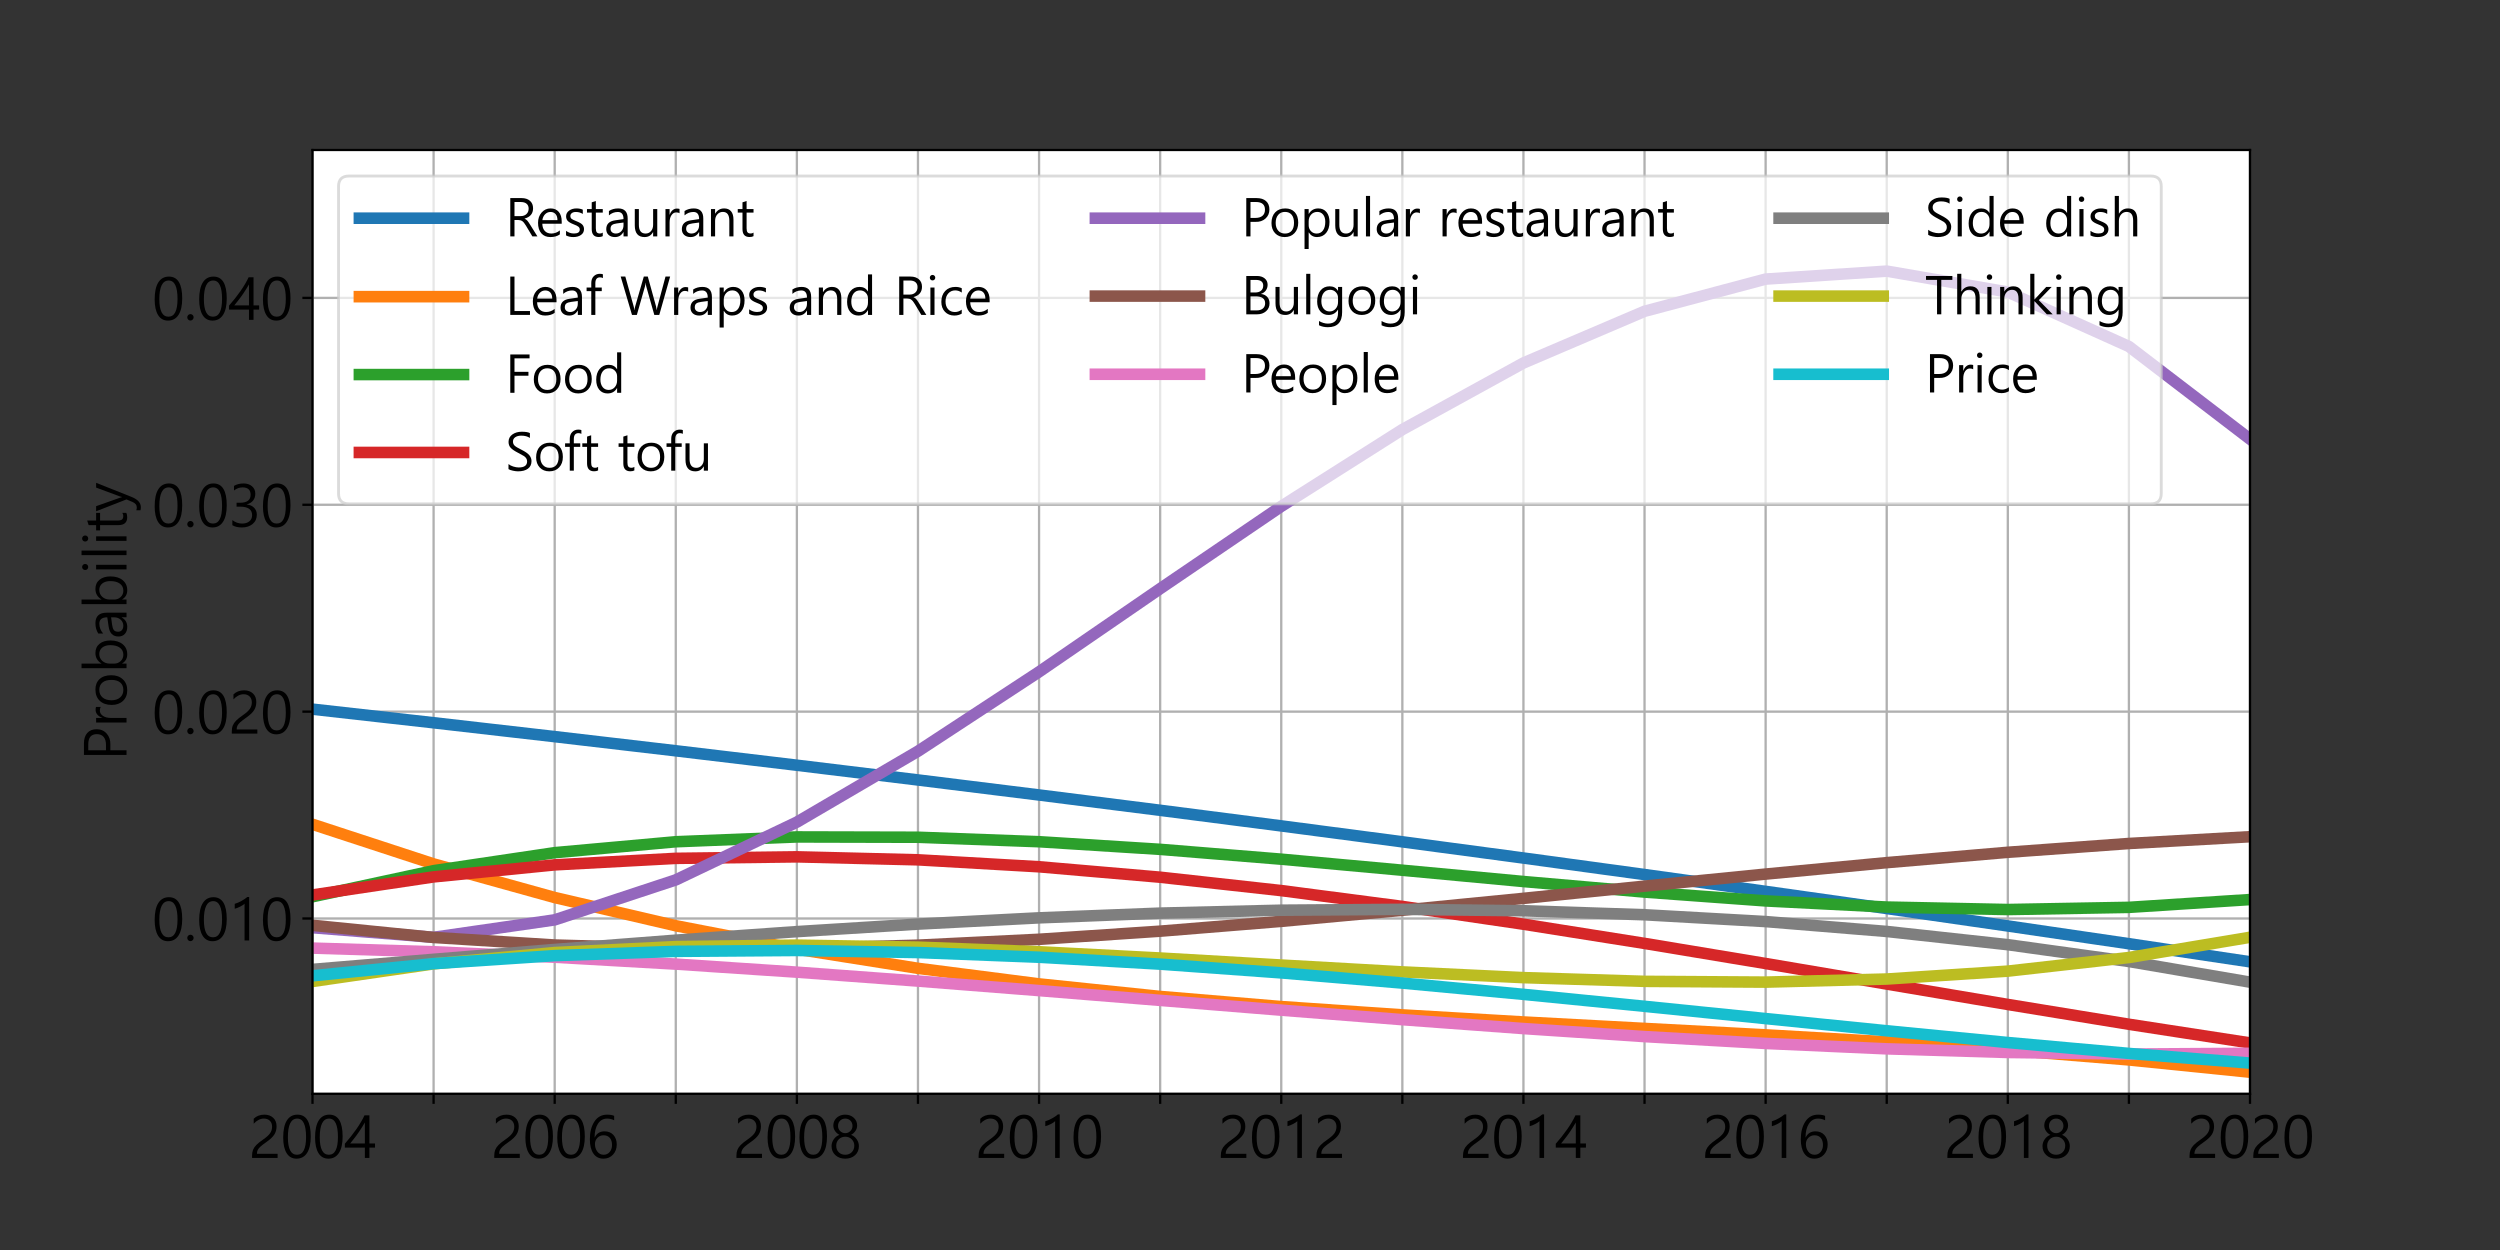 <?xml version="1.0" encoding="utf-8" standalone="no"?>
<!DOCTYPE svg PUBLIC "-//W3C//DTD SVG 1.1//EN"
  "http://www.w3.org/Graphics/SVG/1.1/DTD/svg11.dtd">
<svg xmlns:xlink="http://www.w3.org/1999/xlink" width="864pt" height="432pt" viewBox="0 0 864 432" xmlns="http://www.w3.org/2000/svg" version="1.1">
 <rect x="0" y="0" width="864" height="432" fill="#333333" stroke="none"/>
 <defs>
  <style type="text/css">*{stroke-linejoin: round; stroke-linecap: butt}</style>
 </defs>
 <g id="figure_1">
  <g id="patch_1">
   <path d="M 0 432 
L 864 432 
L 864 0 
L 0 0 
L 0 432 
z
" style="fill: none"/>
  </g>
  <g id="axes_1">
   <g id="patch_2">
    <path d="M 108 378 
L 777.6 378 
L 777.6 51.84 
L 108 51.84 
z
" style="fill: #ffffff"/>
   </g>
   <g id="matplotlib.axis_1">
    <g id="xtick_1">
     <g id="line2d_1">
      <path d="M 108 378 
L 108 51.84 
" clip-path="url(#pc6b57146b2)" style="fill: none; stroke: #b0b0b0; stroke-width: 0.8; stroke-linecap: square"/>
     </g>
     <g id="line2d_2">
      <defs>
       <path id="mdc9b3213f9" d="M 0 0 
L 0 3.5 
" style="stroke: #000000; stroke-width: 0.8"/>
      </defs>
      <g>
       <use xlink:href="#mdc9b3213f9" x="108" y="378" style="stroke: #000000; stroke-width: 0.8"/>
      </g>
     </g>
     <g id="text_1">
      <!-- 2004 -->
      <g transform="translate(85.969 400.184)scale(0.2 -0.2)">
       <defs>
        <path id="MalgunGothic-32" d="M 2519 3372 
Q 2519 3784 2275 4018 
Q 2031 4253 1628 4253 
Q 1341 4253 1053 4104 
Q 766 3956 534 3697 
L 534 4234 
Q 981 4675 1691 4675 
Q 2281 4675 2642 4334 
Q 3003 3994 3003 3416 
Q 3003 2919 2772 2545 
Q 2541 2172 1984 1775 
Q 1459 1406 1254 1215 
Q 1050 1025 967 854 
Q 884 684 884 450 
L 3116 450 
L 3116 0 
L 356 0 
L 356 225 
Q 356 603 461 870 
Q 566 1138 811 1392 
Q 1056 1647 1597 2022 
Q 2091 2363 2305 2670 
Q 2519 2978 2519 3372 
z
" transform="scale(0.016)"/>
        <path id="MalgunGothic-30" d="M 278 2206 
Q 278 3425 675 4050 
Q 1072 4675 1819 4675 
Q 3253 4675 3253 2319 
Q 3253 1156 2854 539 
Q 2456 -78 1716 -78 
Q 1016 -78 647 520 
Q 278 1119 278 2206 
z
M 784 2231 
Q 784 344 1769 344 
Q 2747 344 2747 2259 
Q 2747 4250 1794 4250 
Q 784 4250 784 2231 
z
" transform="scale(0.016)"/>
        <path id="MalgunGothic-34" d="M 2703 4600 
L 2703 1563 
L 3309 1563 
L 3309 1113 
L 2703 1113 
L 2703 0 
L 2213 0 
L 2213 1113 
L 50 1113 
L 50 1534 
Q 728 2297 1295 3109 
Q 1863 3922 2172 4600 
L 2703 4600 
z
M 625 1563 
L 2213 1563 
L 2213 3831 
Q 1613 2788 959 1981 
L 625 1563 
z
" transform="scale(0.016)"/>
       </defs>
       <use xlink:href="#MalgunGothic-32"/>
       <use xlink:href="#MalgunGothic-30" x="55.078"/>
       <use xlink:href="#MalgunGothic-30" x="110.156"/>
       <use xlink:href="#MalgunGothic-34" x="165.234"/>
      </g>
     </g>
    </g>
    <g id="xtick_2">
     <g id="line2d_3">
      <path d="M 149.85 378 
L 149.85 51.84 
" clip-path="url(#pc6b57146b2)" style="fill: none; stroke: #b0b0b0; stroke-width: 0.8; stroke-linecap: square"/>
     </g>
     <g id="line2d_4">
      <g>
       <use xlink:href="#mdc9b3213f9" x="149.85" y="378" style="stroke: #000000; stroke-width: 0.8"/>
      </g>
     </g>
    </g>
    <g id="xtick_3">
     <g id="line2d_5">
      <path d="M 191.7 378 
L 191.7 51.84 
" clip-path="url(#pc6b57146b2)" style="fill: none; stroke: #b0b0b0; stroke-width: 0.8; stroke-linecap: square"/>
     </g>
     <g id="line2d_6">
      <g>
       <use xlink:href="#mdc9b3213f9" x="191.7" y="378" style="stroke: #000000; stroke-width: 0.8"/>
      </g>
     </g>
     <g id="text_2">
      <!-- 2006 -->
      <g transform="translate(169.669 400.184)scale(0.2 -0.2)">
       <defs>
        <path id="MalgunGothic-36" d="M 2981 4069 
Q 2619 4250 2228 4250 
Q 1591 4250 1228 3689 
Q 866 3128 869 2213 
L 884 2213 
Q 1203 2872 1938 2872 
Q 2547 2872 2903 2478 
Q 3259 2084 3259 1450 
Q 3259 797 2857 359 
Q 2456 -78 1825 -78 
Q 1116 -78 736 478 
Q 356 1034 356 2019 
Q 356 3181 847 3928 
Q 1338 4675 2222 4675 
Q 2700 4675 2981 4544 
L 2981 4069 
z
M 906 1506 
Q 906 1022 1165 683 
Q 1425 344 1844 344 
Q 2247 344 2498 645 
Q 2750 947 2750 1388 
Q 2750 1888 2509 2167 
Q 2269 2447 1838 2447 
Q 1444 2447 1175 2173 
Q 906 1900 906 1506 
z
" transform="scale(0.016)"/>
       </defs>
       <use xlink:href="#MalgunGothic-32"/>
       <use xlink:href="#MalgunGothic-30" x="55.078"/>
       <use xlink:href="#MalgunGothic-30" x="110.156"/>
       <use xlink:href="#MalgunGothic-36" x="165.234"/>
      </g>
     </g>
    </g>
    <g id="xtick_4">
     <g id="line2d_7">
      <path d="M 233.55 378 
L 233.55 51.84 
" clip-path="url(#pc6b57146b2)" style="fill: none; stroke: #b0b0b0; stroke-width: 0.8; stroke-linecap: square"/>
     </g>
     <g id="line2d_8">
      <g>
       <use xlink:href="#mdc9b3213f9" x="233.55" y="378" style="stroke: #000000; stroke-width: 0.8"/>
      </g>
     </g>
    </g>
    <g id="xtick_5">
     <g id="line2d_9">
      <path d="M 275.4 378 
L 275.4 51.84 
" clip-path="url(#pc6b57146b2)" style="fill: none; stroke: #b0b0b0; stroke-width: 0.8; stroke-linecap: square"/>
     </g>
     <g id="line2d_10">
      <g>
       <use xlink:href="#mdc9b3213f9" x="275.4" y="378" style="stroke: #000000; stroke-width: 0.8"/>
      </g>
     </g>
     <g id="text_3">
      <!-- 2008 -->
      <g transform="translate(253.369 400.184)scale(0.2 -0.2)">
       <defs>
        <path id="MalgunGothic-38" d="M 303 1281 
Q 303 1669 539 2011 
Q 775 2353 1153 2494 
Q 856 2647 675 2915 
Q 494 3184 494 3500 
Q 494 3828 659 4098 
Q 825 4369 1122 4522 
Q 1419 4675 1778 4675 
Q 2334 4675 2700 4342 
Q 3066 4009 3066 3500 
Q 3066 3181 2881 2914 
Q 2697 2647 2413 2494 
Q 2788 2350 3022 2009 
Q 3256 1669 3256 1281 
Q 3256 672 2843 297 
Q 2431 -78 1778 -78 
Q 1131 -78 717 301 
Q 303 681 303 1281 
z
M 809 1328 
Q 809 878 1081 611 
Q 1353 344 1781 344 
Q 2206 344 2482 619 
Q 2759 894 2759 1328 
Q 2759 1731 2482 2011 
Q 2206 2291 1781 2291 
Q 1372 2291 1090 2020 
Q 809 1750 809 1328 
z
M 1003 3459 
Q 1003 3125 1234 2900 
Q 1466 2675 1781 2675 
Q 2097 2675 2330 2900 
Q 2563 3125 2563 3459 
Q 2563 3803 2341 4026 
Q 2119 4250 1781 4250 
Q 1450 4250 1226 4029 
Q 1003 3809 1003 3459 
z
" transform="scale(0.016)"/>
       </defs>
       <use xlink:href="#MalgunGothic-32"/>
       <use xlink:href="#MalgunGothic-30" x="55.078"/>
       <use xlink:href="#MalgunGothic-30" x="110.156"/>
       <use xlink:href="#MalgunGothic-38" x="165.234"/>
      </g>
     </g>
    </g>
    <g id="xtick_6">
     <g id="line2d_11">
      <path d="M 317.25 378 
L 317.25 51.84 
" clip-path="url(#pc6b57146b2)" style="fill: none; stroke: #b0b0b0; stroke-width: 0.8; stroke-linecap: square"/>
     </g>
     <g id="line2d_12">
      <g>
       <use xlink:href="#mdc9b3213f9" x="317.25" y="378" style="stroke: #000000; stroke-width: 0.8"/>
      </g>
     </g>
    </g>
    <g id="xtick_7">
     <g id="line2d_13">
      <path d="M 359.1 378 
L 359.1 51.84 
" clip-path="url(#pc6b57146b2)" style="fill: none; stroke: #b0b0b0; stroke-width: 0.8; stroke-linecap: square"/>
     </g>
     <g id="line2d_14">
      <g>
       <use xlink:href="#mdc9b3213f9" x="359.1" y="378" style="stroke: #000000; stroke-width: 0.8"/>
      </g>
     </g>
     <g id="text_4">
      <!-- 2010 -->
      <g transform="translate(337.069 400.184)scale(0.2 -0.2)">
       <defs>
        <path id="MalgunGothic-31" d="M 2231 0 
L 1734 0 
L 1734 3972 
Q 1591 3828 1266 3661 
Q 941 3494 672 3428 
L 672 3959 
Q 1016 4056 1409 4275 
Q 1803 4494 2031 4700 
L 2231 4700 
L 2231 0 
z
" transform="scale(0.016)"/>
       </defs>
       <use xlink:href="#MalgunGothic-32"/>
       <use xlink:href="#MalgunGothic-30" x="55.078"/>
       <use xlink:href="#MalgunGothic-31" x="110.156"/>
       <use xlink:href="#MalgunGothic-30" x="165.234"/>
      </g>
     </g>
    </g>
    <g id="xtick_8">
     <g id="line2d_15">
      <path d="M 400.95 378 
L 400.95 51.84 
" clip-path="url(#pc6b57146b2)" style="fill: none; stroke: #b0b0b0; stroke-width: 0.8; stroke-linecap: square"/>
     </g>
     <g id="line2d_16">
      <g>
       <use xlink:href="#mdc9b3213f9" x="400.95" y="378" style="stroke: #000000; stroke-width: 0.8"/>
      </g>
     </g>
    </g>
    <g id="xtick_9">
     <g id="line2d_17">
      <path d="M 442.8 378 
L 442.8 51.84 
" clip-path="url(#pc6b57146b2)" style="fill: none; stroke: #b0b0b0; stroke-width: 0.8; stroke-linecap: square"/>
     </g>
     <g id="line2d_18">
      <g>
       <use xlink:href="#mdc9b3213f9" x="442.8" y="378" style="stroke: #000000; stroke-width: 0.8"/>
      </g>
     </g>
     <g id="text_5">
      <!-- 2012 -->
      <g transform="translate(420.769 400.184)scale(0.2 -0.2)">
       <use xlink:href="#MalgunGothic-32"/>
       <use xlink:href="#MalgunGothic-30" x="55.078"/>
       <use xlink:href="#MalgunGothic-31" x="110.156"/>
       <use xlink:href="#MalgunGothic-32" x="165.234"/>
      </g>
     </g>
    </g>
    <g id="xtick_10">
     <g id="line2d_19">
      <path d="M 484.65 378 
L 484.65 51.84 
" clip-path="url(#pc6b57146b2)" style="fill: none; stroke: #b0b0b0; stroke-width: 0.8; stroke-linecap: square"/>
     </g>
     <g id="line2d_20">
      <g>
       <use xlink:href="#mdc9b3213f9" x="484.65" y="378" style="stroke: #000000; stroke-width: 0.8"/>
      </g>
     </g>
    </g>
    <g id="xtick_11">
     <g id="line2d_21">
      <path d="M 526.5 378 
L 526.5 51.84 
" clip-path="url(#pc6b57146b2)" style="fill: none; stroke: #b0b0b0; stroke-width: 0.8; stroke-linecap: square"/>
     </g>
     <g id="line2d_22">
      <g>
       <use xlink:href="#mdc9b3213f9" x="526.5" y="378" style="stroke: #000000; stroke-width: 0.8"/>
      </g>
     </g>
     <g id="text_6">
      <!-- 2014 -->
      <g transform="translate(504.469 400.184)scale(0.2 -0.2)">
       <use xlink:href="#MalgunGothic-32"/>
       <use xlink:href="#MalgunGothic-30" x="55.078"/>
       <use xlink:href="#MalgunGothic-31" x="110.156"/>
       <use xlink:href="#MalgunGothic-34" x="165.234"/>
      </g>
     </g>
    </g>
    <g id="xtick_12">
     <g id="line2d_23">
      <path d="M 568.35 378 
L 568.35 51.84 
" clip-path="url(#pc6b57146b2)" style="fill: none; stroke: #b0b0b0; stroke-width: 0.8; stroke-linecap: square"/>
     </g>
     <g id="line2d_24">
      <g>
       <use xlink:href="#mdc9b3213f9" x="568.35" y="378" style="stroke: #000000; stroke-width: 0.8"/>
      </g>
     </g>
    </g>
    <g id="xtick_13">
     <g id="line2d_25">
      <path d="M 610.2 378 
L 610.2 51.84 
" clip-path="url(#pc6b57146b2)" style="fill: none; stroke: #b0b0b0; stroke-width: 0.8; stroke-linecap: square"/>
     </g>
     <g id="line2d_26">
      <g>
       <use xlink:href="#mdc9b3213f9" x="610.2" y="378" style="stroke: #000000; stroke-width: 0.8"/>
      </g>
     </g>
     <g id="text_7">
      <!-- 2016 -->
      <g transform="translate(588.169 400.184)scale(0.2 -0.2)">
       <use xlink:href="#MalgunGothic-32"/>
       <use xlink:href="#MalgunGothic-30" x="55.078"/>
       <use xlink:href="#MalgunGothic-31" x="110.156"/>
       <use xlink:href="#MalgunGothic-36" x="165.234"/>
      </g>
     </g>
    </g>
    <g id="xtick_14">
     <g id="line2d_27">
      <path d="M 652.05 378 
L 652.05 51.84 
" clip-path="url(#pc6b57146b2)" style="fill: none; stroke: #b0b0b0; stroke-width: 0.8; stroke-linecap: square"/>
     </g>
     <g id="line2d_28">
      <g>
       <use xlink:href="#mdc9b3213f9" x="652.05" y="378" style="stroke: #000000; stroke-width: 0.8"/>
      </g>
     </g>
    </g>
    <g id="xtick_15">
     <g id="line2d_29">
      <path d="M 693.9 378 
L 693.9 51.84 
" clip-path="url(#pc6b57146b2)" style="fill: none; stroke: #b0b0b0; stroke-width: 0.8; stroke-linecap: square"/>
     </g>
     <g id="line2d_30">
      <g>
       <use xlink:href="#mdc9b3213f9" x="693.9" y="378" style="stroke: #000000; stroke-width: 0.8"/>
      </g>
     </g>
     <g id="text_8">
      <!-- 2018 -->
      <g transform="translate(671.869 400.184)scale(0.2 -0.2)">
       <use xlink:href="#MalgunGothic-32"/>
       <use xlink:href="#MalgunGothic-30" x="55.078"/>
       <use xlink:href="#MalgunGothic-31" x="110.156"/>
       <use xlink:href="#MalgunGothic-38" x="165.234"/>
      </g>
     </g>
    </g>
    <g id="xtick_16">
     <g id="line2d_31">
      <path d="M 735.75 378 
L 735.75 51.84 
" clip-path="url(#pc6b57146b2)" style="fill: none; stroke: #b0b0b0; stroke-width: 0.8; stroke-linecap: square"/>
     </g>
     <g id="line2d_32">
      <g>
       <use xlink:href="#mdc9b3213f9" x="735.75" y="378" style="stroke: #000000; stroke-width: 0.8"/>
      </g>
     </g>
    </g>
    <g id="xtick_17">
     <g id="line2d_33">
      <path d="M 777.6 378 
L 777.6 51.84 
" clip-path="url(#pc6b57146b2)" style="fill: none; stroke: #b0b0b0; stroke-width: 0.8; stroke-linecap: square"/>
     </g>
     <g id="line2d_34">
      <g>
       <use xlink:href="#mdc9b3213f9" x="777.6" y="378" style="stroke: #000000; stroke-width: 0.8"/>
      </g>
     </g>
     <g id="text_9">
      <!-- 2020 -->
      <g transform="translate(755.569 400.184)scale(0.2 -0.2)">
       <use xlink:href="#MalgunGothic-32"/>
       <use xlink:href="#MalgunGothic-30" x="55.078"/>
       <use xlink:href="#MalgunGothic-32" x="110.156"/>
       <use xlink:href="#MalgunGothic-30" x="165.234"/>
      </g>
     </g>
    </g>
   </g>
   <g id="matplotlib.axis_2">
    <g id="ytick_1">
     <g id="line2d_35">
      <path d="M 108 317.44 
L 777.6 317.44 
" clip-path="url(#pc6b57146b2)" style="fill: none; stroke: #b0b0b0; stroke-width: 0.8; stroke-linecap: square"/>
     </g>
     <g id="line2d_36">
      <defs>
       <path id="m0a6c518d9c" d="M 0 0 
L -3.5 0 
" style="stroke: #000000; stroke-width: 0.8"/>
      </defs>
      <g>
       <use xlink:href="#m0a6c518d9c" x="108" y="317.44" style="stroke: #000000; stroke-width: 0.8"/>
      </g>
     </g>
     <g id="text_10">
      <!-- 0.010 -->
      <g transform="translate(52.562 325.033)scale(0.2 -0.2)">
       <defs>
        <path id="MalgunGothic-2e" d="M 356 275 
Q 356 422 459 523 
Q 563 625 700 625 
Q 838 625 941 523 
Q 1044 422 1044 275 
Q 1044 138 942 33 
Q 841 -72 700 -72 
Q 559 -72 457 29 
Q 356 131 356 275 
z
" transform="scale(0.016)"/>
       </defs>
       <use xlink:href="#MalgunGothic-30"/>
       <use xlink:href="#MalgunGothic-2e" x="55.078"/>
       <use xlink:href="#MalgunGothic-30" x="76.953"/>
       <use xlink:href="#MalgunGothic-31" x="132.031"/>
       <use xlink:href="#MalgunGothic-30" x="187.109"/>
      </g>
     </g>
    </g>
    <g id="ytick_2">
     <g id="line2d_37">
      <path d="M 108 245.946 
L 777.6 245.946 
" clip-path="url(#pc6b57146b2)" style="fill: none; stroke: #b0b0b0; stroke-width: 0.8; stroke-linecap: square"/>
     </g>
     <g id="line2d_38">
      <g>
       <use xlink:href="#m0a6c518d9c" x="108" y="245.946" style="stroke: #000000; stroke-width: 0.8"/>
      </g>
     </g>
     <g id="text_11">
      <!-- 0.020 -->
      <g transform="translate(52.562 253.538)scale(0.2 -0.2)">
       <use xlink:href="#MalgunGothic-30"/>
       <use xlink:href="#MalgunGothic-2e" x="55.078"/>
       <use xlink:href="#MalgunGothic-30" x="76.953"/>
       <use xlink:href="#MalgunGothic-32" x="132.031"/>
       <use xlink:href="#MalgunGothic-30" x="187.109"/>
      </g>
     </g>
    </g>
    <g id="ytick_3">
     <g id="line2d_39">
      <path d="M 108 174.451 
L 777.6 174.451 
" clip-path="url(#pc6b57146b2)" style="fill: none; stroke: #b0b0b0; stroke-width: 0.8; stroke-linecap: square"/>
     </g>
     <g id="line2d_40">
      <g>
       <use xlink:href="#m0a6c518d9c" x="108" y="174.451" style="stroke: #000000; stroke-width: 0.8"/>
      </g>
     </g>
     <g id="text_12">
      <!-- 0.030 -->
      <g transform="translate(52.562 182.043)scale(0.2 -0.2)">
       <defs>
        <path id="MalgunGothic-33" d="M 416 719 
Q 891 344 1478 344 
Q 1959 344 2254 587 
Q 2550 831 2550 1247 
Q 2550 2169 1253 2169 
L 872 2169 
L 872 2591 
L 1234 2591 
Q 2388 2591 2388 3453 
Q 2388 4250 1509 4250 
Q 1022 4250 594 3916 
L 594 4413 
Q 1031 4675 1634 4675 
Q 2184 4675 2539 4372 
Q 2894 4069 2894 3581 
Q 2894 2678 1972 2409 
L 1972 2400 
Q 2469 2356 2764 2053 
Q 3059 1750 3059 1300 
Q 3059 672 2604 297 
Q 2150 -78 1450 -78 
Q 806 -78 416 169 
L 416 719 
z
" transform="scale(0.016)"/>
       </defs>
       <use xlink:href="#MalgunGothic-30"/>
       <use xlink:href="#MalgunGothic-2e" x="55.078"/>
       <use xlink:href="#MalgunGothic-30" x="76.953"/>
       <use xlink:href="#MalgunGothic-33" x="132.031"/>
       <use xlink:href="#MalgunGothic-30" x="187.109"/>
      </g>
     </g>
    </g>
    <g id="ytick_4">
     <g id="line2d_41">
      <path d="M 108 102.956 
L 777.6 102.956 
" clip-path="url(#pc6b57146b2)" style="fill: none; stroke: #b0b0b0; stroke-width: 0.8; stroke-linecap: square"/>
     </g>
     <g id="line2d_42">
      <g>
       <use xlink:href="#m0a6c518d9c" x="108" y="102.956" style="stroke: #000000; stroke-width: 0.8"/>
      </g>
     </g>
     <g id="text_13">
      <!-- 0.040 -->
      <g transform="translate(52.562 110.549)scale(0.2 -0.2)">
       <use xlink:href="#MalgunGothic-30"/>
       <use xlink:href="#MalgunGothic-2e" x="55.078"/>
       <use xlink:href="#MalgunGothic-30" x="76.953"/>
       <use xlink:href="#MalgunGothic-34" x="132.031"/>
       <use xlink:href="#MalgunGothic-30" x="187.109"/>
      </g>
     </g>
    </g>
    <g id="text_14">
     <!-- Probability -->
     <g transform="translate(43.728 262.848)rotate(-90)scale(0.2 -0.2)">
      <defs>
       <path id="MalgunGothic-50" d="M 1113 1747 
L 1113 0 
L 609 0 
L 609 4600 
L 1850 4600 
Q 2575 4600 2979 4240 
Q 3384 3881 3384 3231 
Q 3384 2559 2909 2140 
Q 2434 1722 1728 1747 
L 1113 1747 
z
M 1113 4131 
L 1113 2219 
L 1691 2219 
Q 2256 2219 2554 2475 
Q 2853 2731 2853 3206 
Q 2853 4131 1759 4131 
L 1113 4131 
z
" transform="scale(0.016)"/>
       <path id="MalgunGothic-72" d="M 2225 2775 
Q 2084 2881 1828 2881 
Q 1491 2881 1262 2553 
Q 1034 2225 1034 1681 
L 1034 0 
L 538 0 
L 538 3284 
L 1034 3284 
L 1034 2603 
L 1047 2603 
Q 1159 2950 1389 3145 
Q 1619 3341 1903 3341 
Q 2109 3341 2225 3297 
L 2225 2775 
z
" transform="scale(0.016)"/>
       <path id="MalgunGothic-6f" d="M 316 1600 
Q 316 2419 761 2889 
Q 1206 3359 1978 3359 
Q 2697 3359 3111 2907 
Q 3525 2456 3525 1650 
Q 3525 869 3078 395 
Q 2631 -78 1900 -78 
Q 1184 -78 750 384 
Q 316 847 316 1600 
z
M 819 1622 
Q 819 1041 1123 692 
Q 1428 344 1934 344 
Q 2459 344 2739 680 
Q 3019 1016 3019 1634 
Q 3019 2256 2737 2598 
Q 2456 2941 1934 2941 
Q 1425 2941 1122 2587 
Q 819 2234 819 1622 
z
" transform="scale(0.016)"/>
       <path id="MalgunGothic-62" d="M 1034 481 
L 1034 0 
L 538 0 
L 538 4859 
L 1034 4859 
L 1034 2703 
L 1047 2703 
Q 1438 3359 2184 3359 
Q 2813 3359 3173 2917 
Q 3534 2475 3534 1738 
Q 3534 906 3126 414 
Q 2719 -78 2034 -78 
Q 1384 -78 1047 481 
L 1034 481 
z
M 1034 1334 
Q 1034 922 1307 633 
Q 1581 344 1991 344 
Q 2475 344 2751 716 
Q 3028 1088 3028 1753 
Q 3028 2303 2767 2622 
Q 2506 2941 2072 2941 
Q 1616 2941 1325 2616 
Q 1034 2291 1034 1803 
L 1034 1334 
z
" transform="scale(0.016)"/>
       <path id="MalgunGothic-61" d="M 616 3050 
Q 1097 3359 1722 3359 
Q 2866 3359 2866 2147 
L 2866 0 
L 2369 0 
L 2369 516 
L 2350 516 
Q 2009 -78 1341 -78 
Q 859 -78 576 180 
Q 294 438 294 869 
Q 294 1784 1375 1934 
L 2366 2078 
Q 2366 2934 1684 2934 
Q 1084 2934 616 2525 
L 616 3050 
z
M 1563 1559 
Q 1178 1509 993 1371 
Q 809 1234 809 903 
Q 809 653 986 500 
Q 1163 347 1450 347 
Q 1847 347 2106 628 
Q 2366 909 2366 1334 
L 2366 1666 
L 1563 1559 
z
" transform="scale(0.016)"/>
       <path id="MalgunGothic-69" d="M 472 4466 
Q 472 4606 565 4701 
Q 659 4797 794 4797 
Q 934 4797 1029 4700 
Q 1125 4603 1125 4466 
Q 1125 4325 1029 4231 
Q 934 4138 794 4138 
Q 659 4138 565 4230 
Q 472 4322 472 4466 
z
M 541 0 
L 541 3284 
L 1034 3284 
L 1034 0 
L 541 0 
z
" transform="scale(0.016)"/>
       <path id="MalgunGothic-6c" d="M 541 0 
L 541 4859 
L 1034 4859 
L 1034 0 
L 541 0 
z
" transform="scale(0.016)"/>
       <path id="MalgunGothic-74" d="M 2031 31 
Q 1844 -72 1553 -72 
Q 706 -72 706 881 
L 706 2856 
L 138 2856 
L 138 3284 
L 706 3284 
L 706 4091 
L 1200 4250 
L 1200 3284 
L 2031 3284 
L 2031 2856 
L 1200 2856 
L 1200 972 
Q 1200 625 1315 487 
Q 1431 350 1691 350 
Q 1888 350 2031 459 
L 2031 31 
z
" transform="scale(0.016)"/>
       <path id="MalgunGothic-79" d="M 3119 3284 
L 1597 -544 
Q 1197 -1547 481 -1547 
Q 313 -1547 156 -1509 
L 156 -1056 
Q 316 -1109 459 -1109 
Q 859 -1109 1059 -628 
L 1328 6 
L 47 3284 
L 597 3284 
L 1503 722 
Q 1513 697 1572 488 
L 1588 488 
L 1650 716 
L 2603 3284 
L 3119 3284 
z
" transform="scale(0.016)"/>
      </defs>
      <use xlink:href="#MalgunGothic-50"/>
      <use xlink:href="#MalgunGothic-72" x="57.08"/>
      <use xlink:href="#MalgunGothic-6f" x="91.057"/>
      <use xlink:href="#MalgunGothic-62" x="150.969"/>
      <use xlink:href="#MalgunGothic-61" x="209.652"/>
      <use xlink:href="#MalgunGothic-62" x="261.654"/>
      <use xlink:href="#MalgunGothic-69" x="321.713"/>
      <use xlink:href="#MalgunGothic-6c" x="346.322"/>
      <use xlink:href="#MalgunGothic-69" x="370.932"/>
      <use xlink:href="#MalgunGothic-74" x="395.541"/>
      <use xlink:href="#MalgunGothic-79" x="430.014"/>
     </g>
    </g>
   </g>
   <g id="line2d_43">
    <path d="M 108 245.089 
L 149.85 249.787 
L 191.7 254.582 
L 233.55 259.474 
L 275.4 264.465 
L 317.25 269.556 
L 359.1 274.747 
L 400.95 280.04 
L 442.8 285.435 
L 484.65 290.934 
L 526.5 296.537 
L 568.35 302.246 
L 610.2 308.062 
L 652.05 313.984 
L 693.9 320.015 
L 735.75 326.155 
L 777.6 332.406 
" clip-path="url(#pc6b57146b2)" style="fill: none; stroke: #1f77b4; stroke-width: 4; stroke-linecap: square"/>
   </g>
   <g id="line2d_44">
    <path d="M 108 284.88 
L 149.85 298.574 
L 191.7 310.192 
L 233.55 319.941 
L 275.4 328.027 
L 317.25 334.657 
L 359.1 340.038 
L 400.95 344.375 
L 442.8 347.876 
L 484.65 350.747 
L 526.5 353.195 
L 568.35 355.425 
L 610.2 357.646 
L 652.05 360.062 
L 693.9 362.881 
L 735.75 366.309 
L 777.6 370.553 
" clip-path="url(#pc6b57146b2)" style="fill: none; stroke: #ff7f0e; stroke-width: 4; stroke-linecap: square"/>
   </g>
   <g id="line2d_45">
    <path d="M 108 309.916 
L 149.85 300.907 
L 191.7 294.684 
L 233.55 290.909 
L 275.4 289.245 
L 317.25 289.353 
L 359.1 290.896 
L 400.95 293.535 
L 442.8 296.934 
L 484.65 300.753 
L 526.5 304.655 
L 568.35 308.303 
L 610.2 311.357 
L 652.05 313.481 
L 693.9 314.336 
L 735.75 313.584 
L 777.6 310.888 
" clip-path="url(#pc6b57146b2)" style="fill: none; stroke: #2ca02c; stroke-width: 4; stroke-linecap: square"/>
   </g>
   <g id="line2d_46">
    <path d="M 108 309.294 
L 149.85 303.055 
L 191.7 298.898 
L 233.55 296.647 
L 275.4 296.124 
L 317.25 297.154 
L 359.1 299.56 
L 400.95 303.164 
L 442.8 307.792 
L 484.65 313.265 
L 526.5 319.408 
L 568.35 326.044 
L 610.2 332.996 
L 652.05 340.089 
L 693.9 347.144 
L 735.75 353.987 
L 777.6 360.439 
" clip-path="url(#pc6b57146b2)" style="fill: none; stroke: #d62728; stroke-width: 4; stroke-linecap: square"/>
   </g>
   <g id="line2d_47">
    <path d="M 108 320.612 
L 149.85 323.947 
L 191.7 317.902 
L 233.55 304.09 
L 275.4 284.124 
L 317.25 259.618 
L 359.1 232.184 
L 400.95 203.437 
L 442.8 174.989 
L 484.65 148.453 
L 526.5 125.444 
L 568.35 107.573 
L 610.2 96.454 
L 652.05 93.701 
L 693.9 100.927 
L 735.75 119.744 
L 777.6 151.767 
" clip-path="url(#pc6b57146b2)" style="fill: none; stroke: #9467bd; stroke-width: 4; stroke-linecap: square"/>
   </g>
   <g id="line2d_48">
    <path d="M 108 319.788 
L 149.85 323.98 
L 191.7 326.601 
L 233.55 327.813 
L 275.4 327.778 
L 317.25 326.658 
L 359.1 324.617 
L 400.95 321.815 
L 442.8 318.415 
L 484.65 314.58 
L 526.5 310.471 
L 568.35 306.252 
L 610.2 302.083 
L 652.05 298.128 
L 693.9 294.55 
L 735.75 291.509 
L 777.6 289.168 
" clip-path="url(#pc6b57146b2)" style="fill: none; stroke: #8c564b; stroke-width: 4; stroke-linecap: square"/>
   </g>
   <g id="line2d_49">
    <path d="M 108 327.665 
L 149.85 328.938 
L 191.7 330.816 
L 233.55 333.197 
L 275.4 335.98 
L 317.25 339.064 
L 359.1 342.349 
L 400.95 345.734 
L 442.8 349.117 
L 484.65 352.398 
L 526.5 355.476 
L 568.35 358.249 
L 610.2 360.618 
L 652.05 362.481 
L 693.9 363.737 
L 735.75 364.285 
L 777.6 364.025 
" clip-path="url(#pc6b57146b2)" style="fill: none; stroke: #e377c2; stroke-width: 4; stroke-linecap: square"/>
   </g>
   <g id="line2d_50">
    <path d="M 108 335.021 
L 149.85 331.538 
L 191.7 328.142 
L 233.55 324.923 
L 275.4 321.967 
L 317.25 319.365 
L 359.1 317.205 
L 400.95 315.576 
L 442.8 314.566 
L 484.65 314.264 
L 526.5 314.759 
L 568.35 316.14 
L 610.2 318.495 
L 652.05 321.914 
L 693.9 326.484 
L 735.75 332.294 
L 777.6 339.434 
" clip-path="url(#pc6b57146b2)" style="fill: none; stroke: #7f7f7f; stroke-width: 4; stroke-linecap: square"/>
   </g>
   <g id="line2d_51">
    <path d="M 108 339.193 
L 149.85 333.114 
L 191.7 329.207 
L 233.55 327.154 
L 275.4 326.635 
L 317.25 327.331 
L 359.1 328.923 
L 400.95 331.093 
L 442.8 333.52 
L 484.65 335.885 
L 526.5 337.87 
L 568.35 339.156 
L 610.2 339.423 
L 652.05 338.352 
L 693.9 335.624 
L 735.75 330.92 
L 777.6 323.92 
" clip-path="url(#pc6b57146b2)" style="fill: none; stroke: #bcbd22; stroke-width: 4; stroke-linecap: square"/>
   </g>
   <g id="line2d_52">
    <path d="M 108 337.238 
L 149.85 333.038 
L 191.7 330.267 
L 233.55 328.793 
L 275.4 328.481 
L 317.25 329.202 
L 359.1 330.821 
L 400.95 333.208 
L 442.8 336.231 
L 484.65 339.755 
L 526.5 343.651 
L 568.35 347.785 
L 610.2 352.025 
L 652.05 356.239 
L 693.9 360.296 
L 735.75 364.062 
L 777.6 367.405 
" clip-path="url(#pc6b57146b2)" style="fill: none; stroke: #17becf; stroke-width: 4; stroke-linecap: square"/>
   </g>
   <g id="patch_3">
    <path d="M 108 378 
L 108 51.84 
" style="fill: none; stroke: #000000; stroke-width: 0.8; stroke-linejoin: miter; stroke-linecap: square"/>
   </g>
   <g id="patch_4">
    <path d="M 777.6 378 
L 777.6 51.84 
" style="fill: none; stroke: #000000; stroke-width: 0.8; stroke-linejoin: miter; stroke-linecap: square"/>
   </g>
   <g id="patch_5">
    <path d="M 108 378 
L 777.6 378 
" style="fill: none; stroke: #000000; stroke-width: 0.8; stroke-linejoin: miter; stroke-linecap: square"/>
   </g>
   <g id="patch_6">
    <path d="M 108 51.84 
L 777.6 51.84 
" style="fill: none; stroke: #000000; stroke-width: 0.8; stroke-linejoin: miter; stroke-linecap: square"/>
   </g>
   <g id="legend_1">
    <g id="patch_7">
     <path d="M 120.6 174.127 
L 743.327 174.127 
Q 746.927 174.127 746.927 170.528 
L 746.927 64.44 
Q 746.927 60.84 743.327 60.84 
L 120.6 60.84 
Q 117 60.84 117 64.44 
L 117 170.528 
Q 117 174.127 120.6 174.127 
z
" style="fill: #ffffff; opacity: 0.7; stroke: #cccccc; stroke-linejoin: miter"/>
    </g>
    <g id="line2d_53">
     <path d="M 124.2 75.406 
L 142.2 75.406 
L 160.2 75.406 
" style="fill: none; stroke: #1f77b4; stroke-width: 4; stroke-linecap: square"/>
    </g>
    <g id="text_15">
     <!-- Restaurant -->
     <g transform="translate(174.6 81.706)scale(0.18 -0.18)">
      <defs>
       <path id="MalgunGothic-52" d="M 3866 0 
L 3259 0 
L 2488 1294 
Q 2241 1706 2044 1837 
Q 1847 1969 1569 1969 
L 1113 1969 
L 1113 0 
L 609 0 
L 609 4600 
L 1963 4600 
Q 2597 4600 2970 4272 
Q 3344 3944 3344 3375 
Q 3344 2422 2325 2138 
L 2325 2125 
Q 2519 2041 2645 1902 
Q 2772 1763 3006 1381 
L 3866 0 
z
M 1113 4128 
L 1113 2438 
L 1866 2438 
Q 2291 2438 2552 2686 
Q 2813 2934 2813 3334 
Q 2813 3709 2570 3918 
Q 2328 4128 1872 4128 
L 1113 4128 
z
" transform="scale(0.016)"/>
       <path id="MalgunGothic-65" d="M 3156 1519 
L 828 1519 
Q 844 950 1133 648 
Q 1422 347 1909 347 
Q 2472 347 2934 719 
L 2934 244 
Q 2494 -78 1794 -78 
Q 1100 -78 708 376 
Q 316 831 316 1634 
Q 316 2381 747 2870 
Q 1178 3359 1816 3359 
Q 2453 3359 2804 2942 
Q 3156 2525 3156 1788 
L 3156 1519 
z
M 2644 1956 
Q 2644 2416 2423 2675 
Q 2203 2934 1809 2934 
Q 1438 2934 1169 2667 
Q 900 2400 834 1956 
L 2644 1956 
z
" transform="scale(0.016)"/>
       <path id="MalgunGothic-73" d="M 331 669 
Q 763 350 1278 350 
Q 1978 350 1978 822 
Q 1978 1025 1825 1158 
Q 1672 1291 1222 1459 
Q 703 1666 520 1878 
Q 338 2091 338 2416 
Q 338 2834 700 3096 
Q 1063 3359 1584 3359 
Q 2003 3359 2341 3213 
L 2341 2697 
Q 1975 2934 1506 2934 
Q 1200 2934 1025 2798 
Q 850 2663 850 2459 
Q 850 2241 979 2125 
Q 1109 2009 1544 1838 
Q 2131 1609 2309 1390 
Q 2488 1172 2488 869 
Q 2488 431 2127 176 
Q 1766 -78 1203 -78 
Q 694 -78 331 122 
L 331 669 
z
" transform="scale(0.016)"/>
       <path id="MalgunGothic-75" d="M 3166 0 
L 2669 0 
L 2669 519 
L 2656 519 
Q 2331 -78 1644 -78 
Q 469 -78 469 1322 
L 469 3284 
L 959 3284 
L 959 1403 
Q 959 344 1766 344 
Q 2159 344 2414 636 
Q 2669 928 2669 1394 
L 2669 3284 
L 3166 3284 
L 3166 0 
z
" transform="scale(0.016)"/>
       <path id="MalgunGothic-6e" d="M 3238 0 
L 2741 0 
L 2741 1875 
Q 2741 2941 1963 2941 
Q 1563 2941 1298 2639 
Q 1034 2338 1034 1872 
L 1034 0 
L 538 0 
L 538 3284 
L 1034 3284 
L 1034 2734 
L 1047 2734 
Q 1416 3359 2125 3359 
Q 2666 3359 2952 3012 
Q 3238 2666 3238 2006 
L 3238 0 
z
" transform="scale(0.016)"/>
      </defs>
      <use xlink:href="#MalgunGothic-52"/>
      <use xlink:href="#MalgunGothic-65" x="57.986"/>
      <use xlink:href="#MalgunGothic-73" x="111.502"/>
      <use xlink:href="#MalgunGothic-74" x="154.812"/>
      <use xlink:href="#MalgunGothic-61" x="189.285"/>
      <use xlink:href="#MalgunGothic-75" x="241.287"/>
      <use xlink:href="#MalgunGothic-72" x="299.1"/>
      <use xlink:href="#MalgunGothic-61" x="334.451"/>
      <use xlink:href="#MalgunGothic-6e" x="386.453"/>
      <use xlink:href="#MalgunGothic-74" x="444.266"/>
     </g>
    </g>
    <g id="line2d_54">
     <path d="M 124.2 102.53 
L 142.2 102.53 
L 160.2 102.53 
" style="fill: none; stroke: #ff7f0e; stroke-width: 4; stroke-linecap: square"/>
    </g>
    <g id="text_16">
     <!-- Leaf Wraps and Rice -->
     <g transform="translate(174.6 108.83)scale(0.18 -0.18)">
      <defs>
       <path id="MalgunGothic-4c" d="M 2972 0 
L 609 0 
L 609 4600 
L 1113 4600 
L 1113 463 
L 2972 463 
L 2972 0 
z
" transform="scale(0.016)"/>
       <path id="MalgunGothic-66" d="M 2128 4422 
Q 1975 4506 1778 4506 
Q 1222 4506 1222 3800 
L 1222 3284 
L 1991 3284 
L 1991 2856 
L 1222 2856 
L 1222 0 
L 734 0 
L 734 2856 
L 172 2856 
L 172 3284 
L 734 3284 
L 734 3825 
Q 734 4341 1026 4636 
Q 1319 4931 1753 4931 
Q 1994 4931 2128 4875 
L 2128 4422 
z
" transform="scale(0.016)"/>
       <path id="MalgunGothic-20" transform="scale(0.016)"/>
       <path id="MalgunGothic-57" d="M 6022 4600 
L 4719 0 
L 4122 0 
L 3163 3388 
Q 3100 3609 3088 3853 
L 3075 3853 
Q 3053 3591 2994 3394 
L 2028 0 
L 1444 0 
L 88 4600 
L 644 4600 
L 1641 1041 
Q 1703 816 1719 581 
L 1738 581 
Q 1753 766 1834 1041 
L 2863 4600 
L 3341 4600 
L 4331 1016 
Q 4375 859 4409 588 
L 4422 588 
Q 4431 759 4509 1028 
L 5466 4600 
L 6022 4600 
z
" transform="scale(0.016)"/>
       <path id="MalgunGothic-70" d="M 1034 481 
L 1034 -1513 
L 538 -1513 
L 538 3284 
L 1034 3284 
L 1034 2703 
L 1047 2703 
Q 1438 3359 2184 3359 
Q 2809 3359 3171 2920 
Q 3534 2481 3534 1738 
Q 3534 906 3126 414 
Q 2719 -78 2034 -78 
Q 1394 -78 1047 481 
L 1034 481 
z
M 1034 1331 
Q 1034 922 1307 633 
Q 1581 344 1991 344 
Q 2475 344 2751 716 
Q 3028 1088 3028 1753 
Q 3028 2300 2767 2620 
Q 2506 2941 2072 2941 
Q 1619 2941 1326 2619 
Q 1034 2297 1034 1806 
L 1034 1331 
z
" transform="scale(0.016)"/>
       <path id="MalgunGothic-64" d="M 3313 0 
L 2822 0 
L 2822 566 
L 2809 566 
Q 2444 -78 1675 -78 
Q 1056 -78 686 364 
Q 316 806 316 1566 
Q 316 2375 728 2867 
Q 1141 3359 1816 3359 
Q 2494 3359 2809 2822 
L 2822 2822 
L 2822 4859 
L 3313 4859 
L 3313 0 
z
M 2822 1978 
Q 2822 2378 2550 2659 
Q 2278 2941 1872 2941 
Q 1384 2941 1101 2577 
Q 819 2213 819 1591 
Q 819 1025 1086 684 
Q 1353 344 1813 344 
Q 2250 344 2536 666 
Q 2822 988 2822 1478 
L 2822 1978 
z
" transform="scale(0.016)"/>
       <path id="MalgunGothic-63" d="M 2763 153 
Q 2375 -78 1872 -78 
Q 1184 -78 750 372 
Q 316 822 316 1566 
Q 316 2381 777 2870 
Q 1238 3359 2009 3359 
Q 2434 3359 2766 3200 
L 2766 2681 
Q 2397 2941 1981 2941 
Q 1478 2941 1148 2577 
Q 819 2213 819 1609 
Q 819 1034 1120 689 
Q 1422 344 1947 344 
Q 2381 344 2763 631 
L 2763 153 
z
" transform="scale(0.016)"/>
      </defs>
      <use xlink:href="#MalgunGothic-4c"/>
      <use xlink:href="#MalgunGothic-65" x="47.998"/>
      <use xlink:href="#MalgunGothic-61" x="101.514"/>
      <use xlink:href="#MalgunGothic-66" x="153.516"/>
      <use xlink:href="#MalgunGothic-20" x="185.156"/>
      <use xlink:href="#MalgunGothic-57" x="220.312"/>
      <use xlink:href="#MalgunGothic-72" x="315.674"/>
      <use xlink:href="#MalgunGothic-61" x="351.025"/>
      <use xlink:href="#MalgunGothic-70" x="403.027"/>
      <use xlink:href="#MalgunGothic-73" x="463.086"/>
      <use xlink:href="#MalgunGothic-20" x="506.396"/>
      <use xlink:href="#MalgunGothic-61" x="541.553"/>
      <use xlink:href="#MalgunGothic-6e" x="593.555"/>
      <use xlink:href="#MalgunGothic-64" x="651.367"/>
      <use xlink:href="#MalgunGothic-20" x="711.572"/>
      <use xlink:href="#MalgunGothic-52" x="746.729"/>
      <use xlink:href="#MalgunGothic-69" x="807.715"/>
      <use xlink:href="#MalgunGothic-63" x="832.324"/>
      <use xlink:href="#MalgunGothic-65" x="879.59"/>
     </g>
    </g>
    <g id="line2d_55">
     <path d="M 124.2 129.451 
L 142.2 129.451 
L 160.2 129.451 
" style="fill: none; stroke: #2ca02c; stroke-width: 4; stroke-linecap: square"/>
    </g>
    <g id="text_17">
     <!-- Food -->
     <g transform="translate(174.6 135.751)scale(0.18 -0.18)">
      <defs>
       <path id="MalgunGothic-46" d="M 2922 4134 
L 1113 4134 
L 1113 2516 
L 2788 2516 
L 2788 2050 
L 1113 2050 
L 1113 0 
L 609 0 
L 609 4600 
L 2922 4600 
L 2922 4134 
z
" transform="scale(0.016)"/>
      </defs>
      <use xlink:href="#MalgunGothic-46"/>
      <use xlink:href="#MalgunGothic-6f" x="49.854"/>
      <use xlink:href="#MalgunGothic-6f" x="109.766"/>
      <use xlink:href="#MalgunGothic-64" x="169.678"/>
     </g>
    </g>
    <g id="line2d_56">
     <path d="M 124.2 156.372 
L 142.2 156.372 
L 160.2 156.372 
" style="fill: none; stroke: #d62728; stroke-width: 4; stroke-linecap: square"/>
    </g>
    <g id="text_18">
     <!-- Soft tofu -->
     <g transform="translate(174.6 162.672)scale(0.18 -0.18)">
      <defs>
       <path id="MalgunGothic-53" d="M 394 797 
Q 606 613 964 500 
Q 1322 388 1625 388 
Q 2628 388 2628 1116 
Q 2628 1325 2523 1484 
Q 2419 1644 2250 1756 
Q 2081 1869 1547 2144 
Q 903 2475 651 2754 
Q 400 3034 400 3456 
Q 400 4019 858 4347 
Q 1316 4675 1988 4675 
Q 2669 4675 2963 4513 
L 2963 3928 
Q 2563 4206 1922 4206 
Q 1484 4206 1207 4018 
Q 931 3831 931 3500 
Q 931 3200 1126 3011 
Q 1322 2822 1938 2522 
Q 2656 2163 2906 1844 
Q 3156 1525 3156 1153 
Q 3156 556 2725 239 
Q 2294 -78 1531 -78 
Q 1291 -78 927 -1 
Q 563 75 394 188 
L 394 797 
z
" transform="scale(0.016)"/>
      </defs>
      <use xlink:href="#MalgunGothic-53"/>
      <use xlink:href="#MalgunGothic-6f" x="54.297"/>
      <use xlink:href="#MalgunGothic-66" x="112.209"/>
      <use xlink:href="#MalgunGothic-74" x="145.85"/>
      <use xlink:href="#MalgunGothic-20" x="180.322"/>
      <use xlink:href="#MalgunGothic-74" x="215.479"/>
      <use xlink:href="#MalgunGothic-6f" x="249.076"/>
      <use xlink:href="#MalgunGothic-66" x="306.988"/>
      <use xlink:href="#MalgunGothic-75" x="338.629"/>
     </g>
    </g>
    <g id="line2d_57">
     <path d="M 378.56 75.406 
L 396.56 75.406 
L 414.56 75.406 
" style="fill: none; stroke: #9467bd; stroke-width: 4; stroke-linecap: square"/>
    </g>
    <g id="text_19">
     <!-- Popular restaurant -->
     <g transform="translate(428.96 81.706)scale(0.18 -0.18)">
      <use xlink:href="#MalgunGothic-50"/>
      <use xlink:href="#MalgunGothic-6f" x="53.08"/>
      <use xlink:href="#MalgunGothic-70" x="112.992"/>
      <use xlink:href="#MalgunGothic-75" x="173.051"/>
      <use xlink:href="#MalgunGothic-6c" x="230.863"/>
      <use xlink:href="#MalgunGothic-61" x="255.473"/>
      <use xlink:href="#MalgunGothic-72" x="307.475"/>
      <use xlink:href="#MalgunGothic-20" x="342.826"/>
      <use xlink:href="#MalgunGothic-72" x="377.982"/>
      <use xlink:href="#MalgunGothic-65" x="411.959"/>
      <use xlink:href="#MalgunGothic-73" x="465.475"/>
      <use xlink:href="#MalgunGothic-74" x="508.785"/>
      <use xlink:href="#MalgunGothic-61" x="543.258"/>
      <use xlink:href="#MalgunGothic-75" x="595.26"/>
      <use xlink:href="#MalgunGothic-72" x="653.072"/>
      <use xlink:href="#MalgunGothic-61" x="688.424"/>
      <use xlink:href="#MalgunGothic-6e" x="740.426"/>
      <use xlink:href="#MalgunGothic-74" x="798.238"/>
     </g>
    </g>
    <g id="line2d_58">
     <path d="M 378.56 102.327 
L 396.56 102.327 
L 414.56 102.327 
" style="fill: none; stroke: #8c564b; stroke-width: 4; stroke-linecap: square"/>
    </g>
    <g id="text_20">
     <!-- Bulgogi -->
     <g transform="translate(428.96 108.627)scale(0.18 -0.18)">
      <defs>
       <path id="MalgunGothic-42" d="M 609 0 
L 609 4600 
L 1894 4600 
Q 2466 4600 2817 4311 
Q 3169 4022 3169 3547 
Q 3169 3166 2961 2870 
Q 2753 2575 2378 2453 
L 2378 2441 
Q 2844 2391 3122 2089 
Q 3400 1788 3400 1319 
Q 3400 731 2978 365 
Q 2556 0 1919 0 
L 609 0 
z
M 1113 4128 
L 1113 2619 
L 1672 2619 
Q 2134 2619 2387 2839 
Q 2641 3059 2641 3447 
Q 2641 4128 1750 4128 
L 1113 4128 
z
M 1113 2153 
L 1113 469 
L 1859 469 
Q 2334 469 2603 698 
Q 2872 928 2872 1325 
Q 2872 2153 1738 2153 
L 1113 2153 
z
" transform="scale(0.016)"/>
       <path id="MalgunGothic-67" d="M 3313 259 
Q 3313 -1547 1603 -1547 
Q 1003 -1547 538 -1313 
L 538 -806 
Q 1088 -1116 1600 -1116 
Q 2822 -1116 2822 194 
L 2822 559 
L 2809 559 
Q 2422 -78 1675 -78 
Q 1066 -78 691 362 
Q 316 803 316 1534 
Q 316 2375 722 2867 
Q 1128 3359 1816 3359 
Q 2484 3359 2809 2822 
L 2822 2822 
L 2822 3284 
L 3313 3284 
L 3313 259 
z
M 2822 1978 
Q 2822 2378 2547 2659 
Q 2272 2941 1878 2941 
Q 1384 2941 1101 2577 
Q 819 2213 819 1572 
Q 819 1016 1092 680 
Q 1366 344 1803 344 
Q 2247 344 2534 666 
Q 2822 988 2822 1478 
L 2822 1978 
z
" transform="scale(0.016)"/>
      </defs>
      <use xlink:href="#MalgunGothic-42"/>
      <use xlink:href="#MalgunGothic-75" x="58.35"/>
      <use xlink:href="#MalgunGothic-6c" x="116.162"/>
      <use xlink:href="#MalgunGothic-67" x="140.771"/>
      <use xlink:href="#MalgunGothic-6f" x="200.977"/>
      <use xlink:href="#MalgunGothic-67" x="260.889"/>
      <use xlink:href="#MalgunGothic-69" x="321.094"/>
     </g>
    </g>
    <g id="line2d_59">
     <path d="M 378.56 129.344 
L 396.56 129.344 
L 414.56 129.344 
" style="fill: none; stroke: #e377c2; stroke-width: 4; stroke-linecap: square"/>
    </g>
    <g id="text_21">
     <!-- People -->
     <g transform="translate(428.96 135.644)scale(0.18 -0.18)">
      <use xlink:href="#MalgunGothic-50"/>
      <use xlink:href="#MalgunGothic-65" x="53.08"/>
      <use xlink:href="#MalgunGothic-6f" x="106.596"/>
      <use xlink:href="#MalgunGothic-70" x="166.508"/>
      <use xlink:href="#MalgunGothic-6c" x="226.566"/>
      <use xlink:href="#MalgunGothic-65" x="251.176"/>
     </g>
    </g>
    <g id="line2d_60">
     <path d="M 614.849 75.406 
L 632.849 75.406 
L 650.849 75.406 
" style="fill: none; stroke: #7f7f7f; stroke-width: 4; stroke-linecap: square"/>
    </g>
    <g id="text_22">
     <!-- Side dish -->
     <g transform="translate(665.249 81.706)scale(0.18 -0.18)">
      <defs>
       <path id="MalgunGothic-68" d="M 3238 0 
L 2744 0 
L 2744 1894 
Q 2744 2941 1963 2941 
Q 1572 2941 1303 2637 
Q 1034 2334 1034 1859 
L 1034 0 
L 538 0 
L 538 4859 
L 1034 4859 
L 1034 2734 
L 1047 2734 
Q 1425 3359 2128 3359 
Q 3238 3359 3238 2022 
L 3238 0 
z
" transform="scale(0.016)"/>
      </defs>
      <use xlink:href="#MalgunGothic-53"/>
      <use xlink:href="#MalgunGothic-69" x="54.297"/>
      <use xlink:href="#MalgunGothic-64" x="78.906"/>
      <use xlink:href="#MalgunGothic-65" x="139.111"/>
      <use xlink:href="#MalgunGothic-20" x="192.627"/>
      <use xlink:href="#MalgunGothic-64" x="227.783"/>
      <use xlink:href="#MalgunGothic-69" x="287.988"/>
      <use xlink:href="#MalgunGothic-73" x="312.598"/>
      <use xlink:href="#MalgunGothic-68" x="355.908"/>
     </g>
    </g>
    <g id="line2d_61">
     <path d="M 614.849 102.327 
L 632.849 102.327 
L 650.849 102.327 
" style="fill: none; stroke: #bcbd22; stroke-width: 4; stroke-linecap: square"/>
    </g>
    <g id="text_23">
     <!-- Thinking -->
     <g transform="translate(665.249 108.627)scale(0.18 -0.18)">
      <defs>
       <path id="MalgunGothic-54" d="M 3294 4134 
L 1966 4134 
L 1966 0 
L 1456 0 
L 1456 4134 
L 134 4134 
L 134 4600 
L 3294 4600 
L 3294 4134 
z
" transform="scale(0.016)"/>
       <path id="MalgunGothic-6b" d="M 3228 0 
L 2525 0 
L 1047 1575 
L 1034 1575 
L 1034 0 
L 538 0 
L 538 4859 
L 1034 4859 
L 1034 1778 
L 1047 1778 
L 2450 3284 
L 3106 3284 
L 1563 1694 
L 3228 0 
z
" transform="scale(0.016)"/>
      </defs>
      <use xlink:href="#MalgunGothic-54"/>
      <use xlink:href="#MalgunGothic-68" x="53.369"/>
      <use xlink:href="#MalgunGothic-69" x="111.23"/>
      <use xlink:href="#MalgunGothic-6e" x="135.84"/>
      <use xlink:href="#MalgunGothic-6b" x="193.652"/>
      <use xlink:href="#MalgunGothic-69" x="244.238"/>
      <use xlink:href="#MalgunGothic-6e" x="268.848"/>
      <use xlink:href="#MalgunGothic-67" x="326.66"/>
     </g>
    </g>
    <g id="line2d_62">
     <path d="M 614.849 129.344 
L 632.849 129.344 
L 650.849 129.344 
" style="fill: none; stroke: #17becf; stroke-width: 4; stroke-linecap: square"/>
    </g>
    <g id="text_24">
     <!-- Price -->
     <g transform="translate(665.249 135.644)scale(0.18 -0.18)">
      <use xlink:href="#MalgunGothic-50"/>
      <use xlink:href="#MalgunGothic-72" x="57.08"/>
      <use xlink:href="#MalgunGothic-69" x="92.432"/>
      <use xlink:href="#MalgunGothic-63" x="117.041"/>
      <use xlink:href="#MalgunGothic-65" x="164.307"/>
     </g>
    </g>
   </g>
  </g>
 </g>
 <defs>
  <clipPath id="pc6b57146b2">
   <rect x="108" y="51.84" width="669.6" height="326.16"/>
  </clipPath>
 </defs>
</svg>
